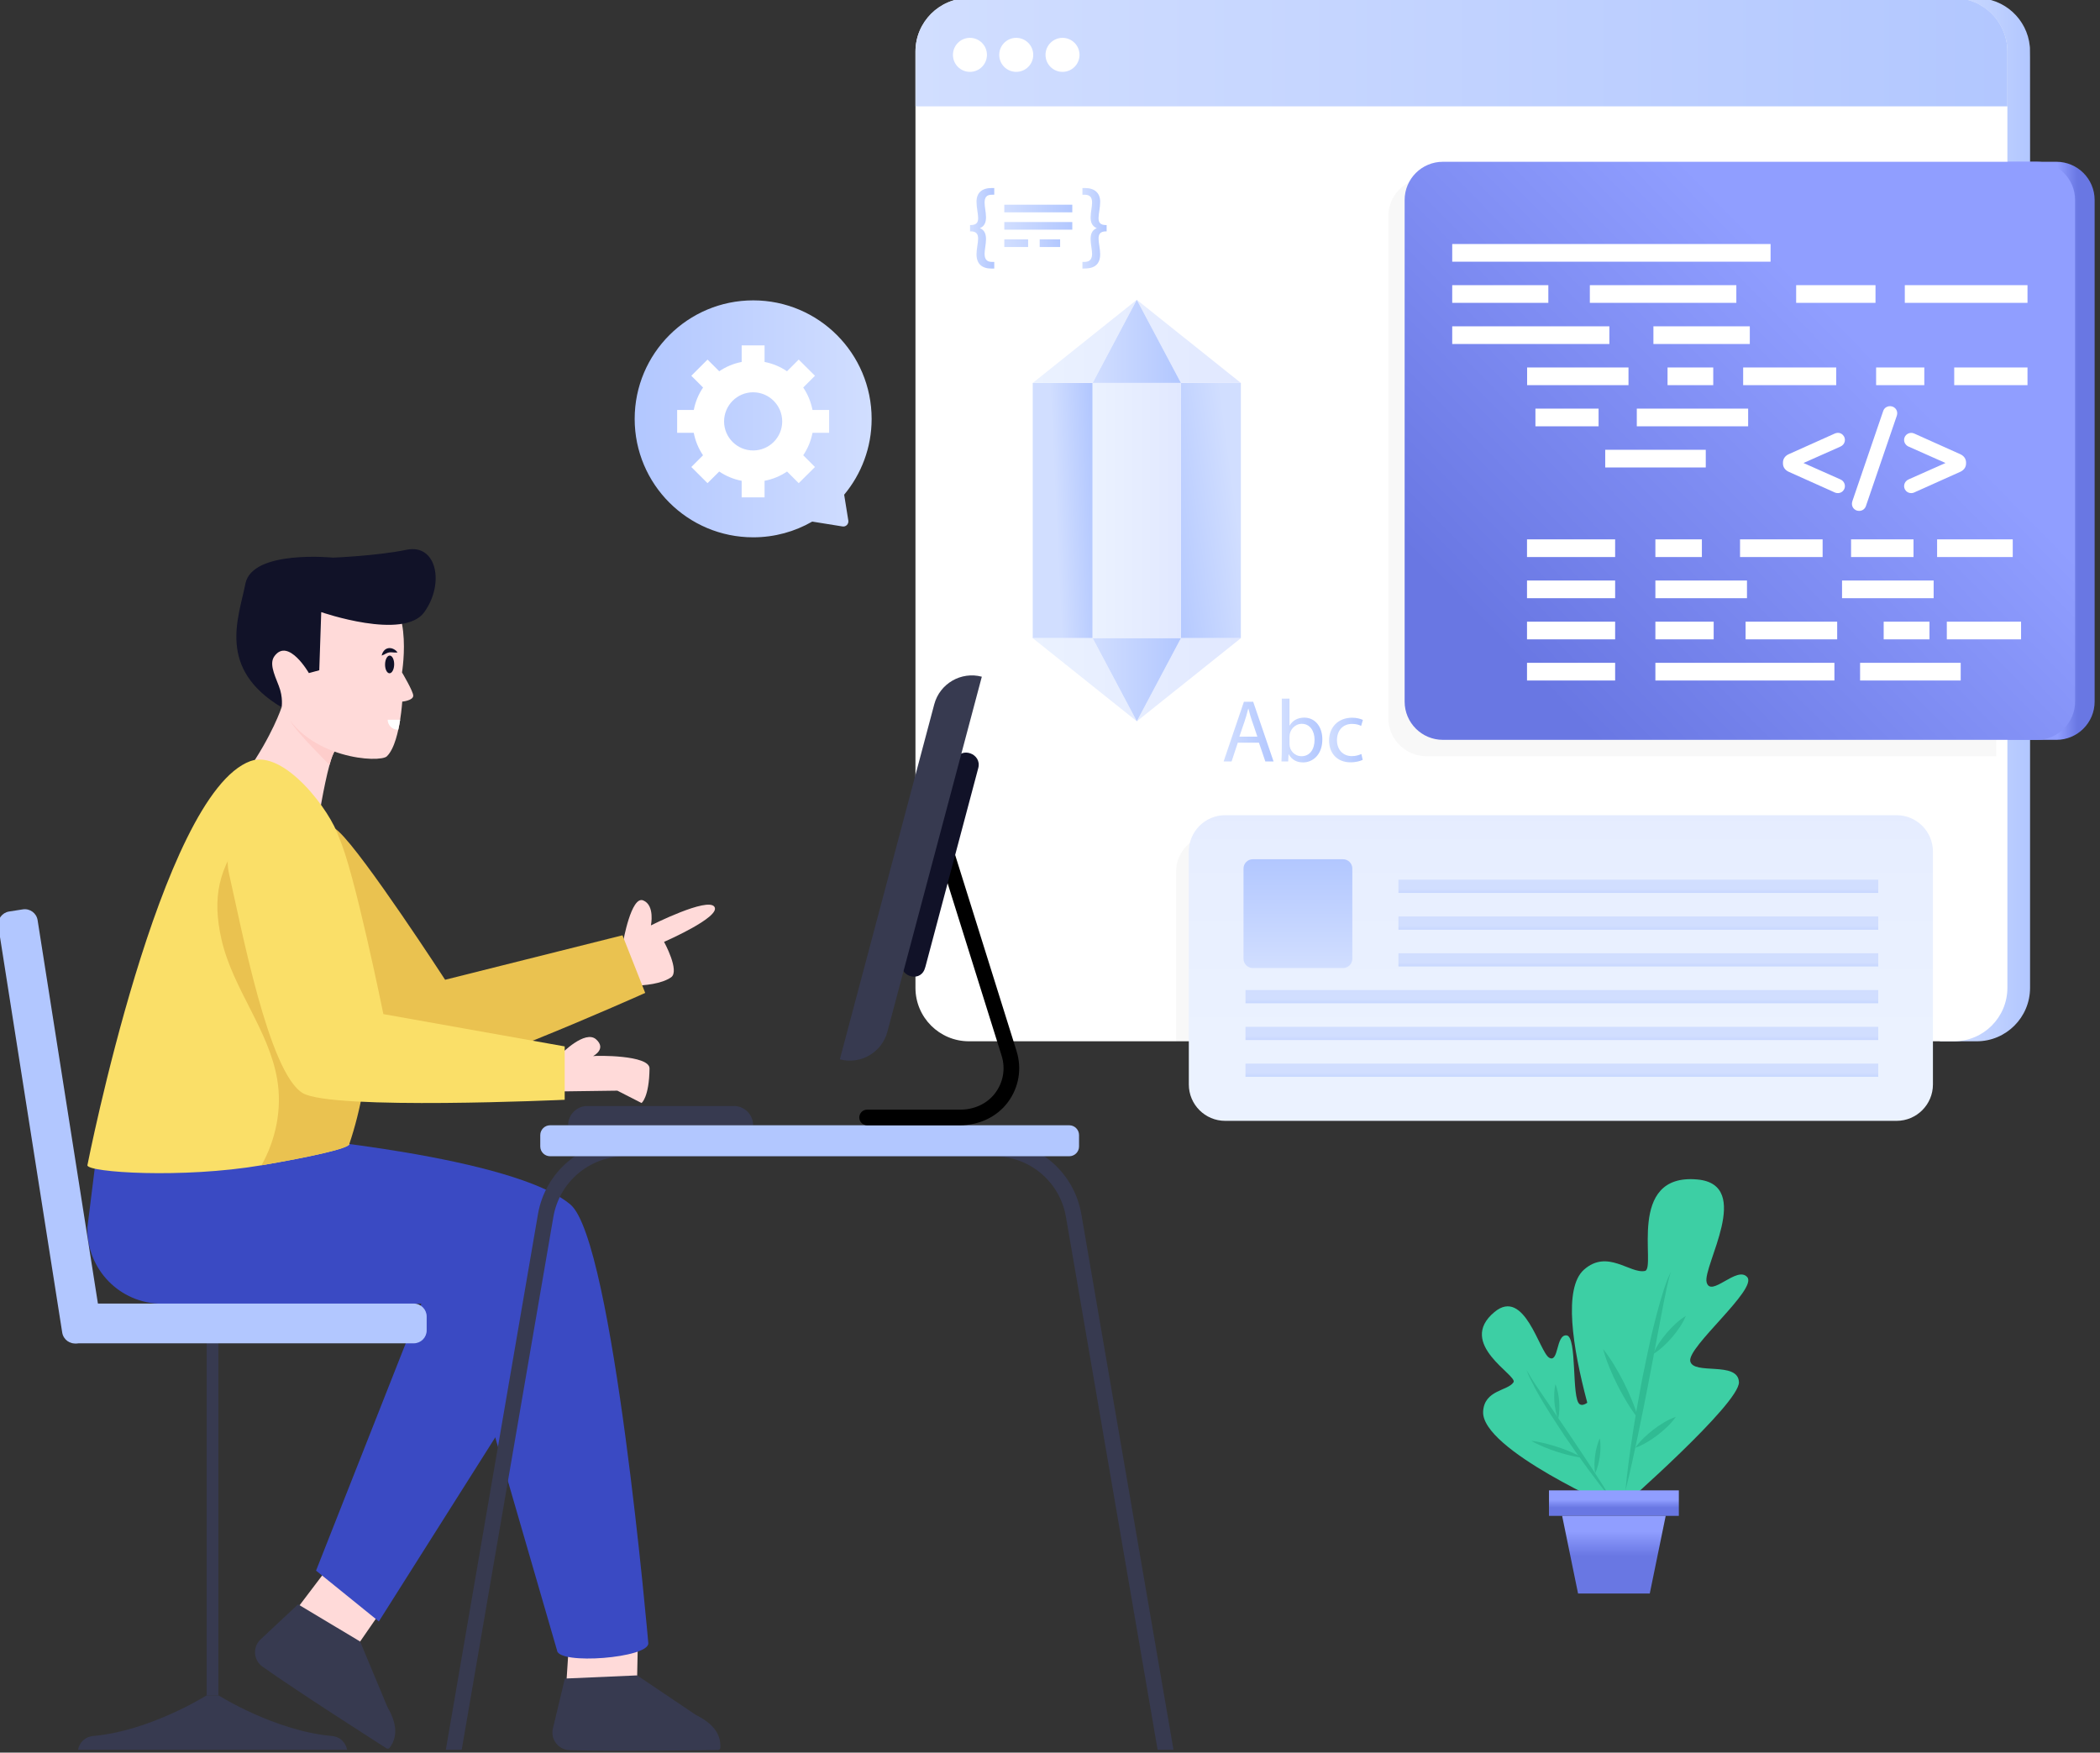 <svg width="520" height="434" viewBox="0 0 520 434" fill="none" xmlns="http://www.w3.org/2000/svg" xmlns:xlink="http://www.w3.org/1999/xlink">
<rect x="0" y="0" width="520" height="434" fill="#333333" stroke="none"/>
<path d="M502.681,244.614C502.681,251.934 496.759,257.856 489.441,257.856L480.358,257.856L480.358,-0.466L489.484,-0.466C496.337,-0.466 501.967,4.752 502.616,11.443C502.74,12.676 502.658,1.669 502.681,244.614Z" fill="url(#pf_0_7_1094)"/>
<path d="M497.065,12.795L497.065,244.616C497.065,251.936 491.145,257.854 483.827,257.854L239.937,257.854C232.617,257.854 226.685,251.936 226.685,244.616L226.685,12.795C226.685,5.474 232.616,-0.456 239.937,-0.456L483.827,-0.456C491.145,-0.456 497.065,5.475 497.065,12.795Z" fill="#FFFFFF"/>
<g opacity="0.03">
<path d="M475.49,215.793L475.49,257.855L291.234,257.855L291.234,215.793C291.234,210.816 295.269,206.781 300.246,206.781L466.479,206.781C471.457,206.781 475.491,210.816 475.491,215.793L475.49,215.793Z" fill="#000000"/>
</g>
<g opacity="0.03">
<path d="M494.306,44.109L494.306,187.262L353.236,187.262C348.005,187.262 343.769,183.014 343.769,177.783L343.769,53.576C343.769,48.345 348.005,44.109 353.236,44.109L494.306,44.109Z" fill="#000000"/>
</g>
<path d="M497.074,12.744L497.074,26.331L226.692,26.331L226.692,12.744C226.692,5.447 232.593,-0.465 239.889,-0.465L483.876,-0.465C491.162,-0.465 497.072,5.447 497.072,12.744L497.074,12.744Z" fill="url(#pf_0_7_1098)"/>
<path d="M244.386,13.584C244.386,15.911 242.501,17.796 240.174,17.796C237.847,17.796 235.967,15.911 235.967,13.584C235.967,11.257 237.852,9.372 240.174,9.372C242.496,9.372 244.386,11.257 244.386,13.584Z" fill="#FFFFFF"/>
<path d="M255.848,13.584C255.848,15.911 253.963,17.796 251.636,17.796C249.308,17.796 247.429,15.911 247.429,13.584C247.429,11.257 249.313,9.372 251.636,9.372C253.958,9.372 255.848,11.257 255.848,13.584Z" fill="#FFFFFF"/>
<path d="M267.31,13.584C267.31,15.911 265.425,17.796 263.098,17.796C260.771,17.796 258.891,15.911 258.891,13.584C258.891,11.257 260.776,9.372 263.098,9.372C265.42,9.372 267.31,11.257 267.31,13.584Z" fill="#FFFFFF"/>
<path d="M281.489,74.237L281.488,74.239L281.492,74.241L281.489,74.237Z" fill="url(#pf_0_7_1104)"/>
<path d="M281.497,178.617L281.498,178.616L281.496,178.612L281.497,178.617Z" fill="url(#pf_0_7_1105)"/>
<path d="M270.558,158.029L270.558,94.825L255.728,94.825L255.734,94.821L255.724,94.821L255.724,158.034L255.734,158.034L255.728,158.029L270.558,158.029Z" fill="url(#pf_0_7_1106)"/>
<path d="M292.424,94.825L292.424,158.029L292.427,158.029L307.259,158.029L307.259,94.825L292.424,94.825Z" fill="url(#pf_0_7_1107)"/>
<path d="M292.424,94.821L307.254,94.821L281.492,74.242L292.422,94.821L292.424,94.821Z" fill="url(#pf_0_7_1108)"/>
<path d="M270.563,94.821L281.488,74.239L281.487,74.237L255.734,94.821L270.558,94.821L270.563,94.821Z" fill="url(#pf_0_7_1109)"/>
<path d="M292.424,158.029L292.424,94.825L270.561,94.825L270.558,94.825L270.558,158.029L270.562,158.029L292.424,158.029Z" fill="url(#pf_0_7_1110)"/>
<path d="M292.422,94.821L281.492,74.242L281.488,74.239L270.563,94.821L292.422,94.821Z" fill="url(#pf_0_7_1111)"/>
<path d="M292.424,158.034L281.498,178.616L281.501,178.617L307.254,158.034L292.424,158.034Z" fill="url(#pf_0_7_1112)"/>
<path d="M270.558,158.034L255.734,158.034L281.496,178.612L270.565,158.034L270.558,158.034Z" fill="url(#pf_0_7_1113)"/>
<path d="M270.565,158.034L281.496,178.612L281.498,178.616L292.424,158.034L270.565,158.034Z" fill="url(#pf_0_7_1114)"/>
<path d="M509.196,40.061L497.23,40.061L497.23,183.208L509.196,183.208C514.427,183.208 518.671,178.965 518.671,173.735L518.671,49.525C518.671,44.294 514.428,40.061 509.196,40.061Z" fill="url(#pf_0_7_1116)"/>
<path d="M513.832,49.525L513.832,173.735C513.832,178.965 509.589,183.208 504.357,183.208L357.289,183.208C352.058,183.208 347.814,178.965 347.814,173.735L347.814,49.525C347.814,44.294 352.057,40.061 357.289,40.061L504.357,40.061C509.588,40.061 513.832,44.294 513.832,49.525Z" fill="url(#pf_0_7_1117)"/>
<rect  x="359.598" y="60.425" width="78.832" height="4.378" fill="#FFFFFF"/>
<rect  x="359.598" y="70.616" width="23.8" height="4.378" fill="#FFFFFF"/>
<rect  x="444.763" y="70.616" width="19.648" height="4.378" fill="#FFFFFF"/>
<rect  x="471.666" y="70.616" width="30.383" height="4.378" fill="#FFFFFF"/>
<rect  x="393.676" y="70.616" width="36.274" height="4.378" fill="#FFFFFF"/>
<rect  x="359.598" y="80.807" width="38.915" height="4.378" fill="#FFFFFF"/>
<rect  x="409.418" y="80.807" width="23.868" height="4.378" fill="#FFFFFF"/>
<rect  x="378.144" y="90.997" width="25.102" height="4.379" fill="#FFFFFF"/>
<rect  x="412.916" y="90.997" width="11.316" height="4.379" fill="#FFFFFF"/>
<rect  x="431.64" y="90.997" width="23.044" height="4.379" fill="#FFFFFF"/>
<rect  x="464.562" y="90.997" width="11.933" height="4.379" fill="#FFFFFF"/>
<rect  x="483.901" y="90.997" width="18.147" height="4.379" fill="#FFFFFF"/>
<rect  x="380.202" y="101.188" width="15.638" height="4.379" fill="#FFFFFF"/>
<rect  x="405.303" y="101.188" width="27.571" height="4.379" fill="#FFFFFF"/>
<rect  x="397.484" y="111.38" width="24.897" height="4.379" fill="#FFFFFF"/>
<rect  x="378.117" y="133.562" width="21.821" height="4.378" fill="#FFFFFF"/>
<rect  x="409.905" y="133.562" width="11.513" height="4.378" fill="#FFFFFF"/>
<rect  x="458.359" y="133.562" width="15.463" height="4.378" fill="#FFFFFF"/>
<rect  x="479.665" y="133.562" width="18.729" height="4.378" fill="#FFFFFF"/>
<rect  x="430.867" y="133.562" width="20.447" height="4.378" fill="#FFFFFF"/>
<rect  x="409.905" y="143.752" width="22.681" height="4.379" fill="#FFFFFF"/>
<rect  x="456.126" y="143.752" width="22.681" height="4.379" fill="#FFFFFF"/>
<rect  x="378.117" y="143.752" width="21.821" height="4.379" fill="#FFFFFF"/>
<rect  x="409.905" y="153.944" width="14.433" height="4.379" fill="#FFFFFF"/>
<rect  x="482.07" y="153.944" width="18.385" height="4.379" fill="#FFFFFF"/>
<rect  x="466.435" y="153.944" width="11.34" height="4.379" fill="#FFFFFF"/>
<rect  x="432.241" y="153.944" width="22.681" height="4.379" fill="#FFFFFF"/>
<rect  x="378.117" y="153.944" width="21.821" height="4.379" fill="#FFFFFF"/>
<rect  x="378.117" y="164.134" width="21.821" height="4.379" fill="#FFFFFF"/>
<rect  x="409.905" y="164.134" width="44.331" height="4.379" fill="#FFFFFF"/>
<rect  x="460.593" y="164.134" width="24.915" height="4.379" fill="#FFFFFF"/>
<path d="M241.801,49.944C241.801,52.909 243.359,55.732 240.35,55.732L240.199,55.732L240.199,57.29L240.35,57.29C243.339,57.29 241.801,60.3 241.801,62.98C241.801,65.287 243.089,66.508 245.525,66.508L246.193,66.508L246.193,64.85L245.599,64.85C244.373,64.85 243.803,64.216 243.803,62.857C243.803,60.917 245.112,57.48 242.634,56.496C245.113,55.49 243.803,52.171 243.803,50.19C243.803,48.81 244.34,48.221 245.599,48.221L246.193,48.221L246.193,46.563L245.525,46.563C243.124,46.563 241.801,47.763 241.801,49.943L241.801,49.944Z" fill="url(#pf_0_7_1152)"/>
<path d="M273.873,55.732C270.863,55.732 272.421,52.908 272.421,49.944C272.421,47.795 271.054,46.565 268.672,46.565L268.028,46.565L268.028,48.222L268.62,48.222C269.88,48.244 270.418,48.833 270.418,50.191C270.418,52.178 269.077,55.467 271.57,56.497C269.064,57.51 270.418,60.931 270.418,62.858C270.418,65.309 268.331,64.771 268.028,64.851L268.028,66.509C268.741,66.409 272.421,66.947 272.421,62.982C272.421,60.31 270.882,57.292 273.873,57.292L274.023,57.292L274.023,55.733L273.873,55.733L273.873,55.732Z" fill="url(#pf_0_7_1153)"/>
<rect  x="248.681" y="50.689" width="16.839" height="1.892" fill="url(#pf_0_7_1154)"/>
<rect  x="248.681" y="54.982" width="16.839" height="1.892" fill="url(#pf_0_7_1155)"/>
<rect  x="248.681" y="59.277" width="5.898" height="1.892" fill="url(#pf_0_7_1156)"/>
<rect  x="257.448" y="59.277" width="5.059" height="1.892" fill="url(#pf_0_7_1157)"/>
<path d="M306.5,183.908L304.966,188.554L302.993,188.554L308.012,173.782L310.313,173.782L315.354,188.554L313.316,188.554L311.737,183.908L306.5,183.908ZM311.343,182.417C309.895,177.992 309.932,178.602 309.131,175.47L309.086,175.47C308.315,178.559 307.963,179.13 306.895,182.417L311.343,182.417Z" fill="url(#pf_0_7_1159)"/>
<path d="M317.31,188.554C317.47,185.887 317.363,184.505 317.397,172.994L319.303,172.994L319.303,179.657L319.346,179.657C320.026,178.473 321.253,177.706 322.963,177.706C325.592,177.706 327.455,179.898 327.434,183.119C327.434,186.91 325.045,188.795 322.678,188.795C321.144,188.795 319.916,188.203 319.128,186.8L319.062,186.8L318.975,188.554L317.31,188.554ZM319.304,184.302C319.304,185.79 320.52,187.261 322.284,187.261C324.3,187.261 325.506,185.617 325.506,183.184C325.506,181.058 324.41,179.24 322.349,179.24C320.637,179.24 319.303,180.743 319.303,182.396L319.303,184.302L319.304,184.302Z" fill="url(#pf_0_7_1160)"/>
<path d="M337.433,188.16C336.929,188.422 335.811,188.773 334.386,188.773C331.187,188.773 329.104,186.604 329.104,183.36C329.104,180.116 331.34,177.727 334.803,177.727C335.943,177.727 336.951,178.012 337.477,178.274L337.039,179.765C336.578,179.502 335.855,179.261 334.803,179.261C332.37,179.261 331.055,181.058 331.055,183.272C331.055,185.727 332.633,187.239 334.737,187.239C335.832,187.239 336.555,186.955 337.104,186.714L337.433,188.16Z" fill="url(#pf_0_7_1161)"/>
<path d="M469.619,201.866L303.387,201.866C298.41,201.866 294.375,205.9 294.375,210.878L294.375,268.545C294.375,273.522 298.41,277.557 303.387,277.557L469.619,277.557C474.596,277.557 478.631,273.522 478.631,268.545L478.631,210.878C478.631,205.9 474.596,201.866 469.619,201.866Z" fill="url(#pf_0_7_1163)"/>
<path d="M332.558,212.774L310.22,212.774C308.949,212.774 307.918,213.804 307.918,215.076L307.918,237.414C307.918,238.685 308.949,239.715 310.22,239.715L332.558,239.715C333.829,239.715 334.859,238.685 334.859,237.414L334.859,215.076C334.859,213.804 333.829,212.774 332.558,212.774Z" fill="url(#pf_0_7_1165)"/>
<rect  x="346.281" y="217.842" width="118.808" height="3.272" fill="url(#pf_0_7_1166)"/>
<rect  x="346.281" y="226.948" width="118.808" height="3.272" fill="url(#pf_0_7_1167)"/>
<rect  x="346.281" y="236.055" width="118.808" height="3.272" fill="url(#pf_0_7_1168)"/>
<rect  x="308.409" y="245.163" width="156.681" height="3.272" fill="url(#pf_0_7_1169)"/>
<rect  x="308.409" y="254.27" width="156.681" height="3.272" fill="url(#pf_0_7_1170)"/>
<rect  x="308.409" y="263.377" width="156.681" height="3.272" fill="url(#pf_0_7_1171)"/>
<path d="M456.329,107.705C455.842,107.218 455.179,107.031 454.374,107.336L442.877,112.494C442.053,112.883 441.494,113.608 441.494,114.537L441.494,114.768C441.494,115.703 442.055,116.425 442.888,116.816L454.375,121.969L454.41,121.983C455.061,122.229 455.81,122.121 456.331,121.599C457.239,120.69 456.871,119.194 455.703,118.707L446.58,114.653L455.689,110.605C456.923,110.092 457.206,108.586 456.33,107.705L456.329,107.705Z" fill="#FFFFFF"/>
<path d="M466.312,101.79L458.682,124.106C458.245,125.426 459.169,126.513 460.35,126.513C461.199,126.513 461.813,125.986 462.043,125.299L469.674,102.983C469.919,102.24 469.748,101.585 469.291,101.107C468.442,100.223 466.76,100.442 466.311,101.791L466.312,101.79Z" fill="#FFFFFF"/>
<path d="M485.44,112.489L473.944,107.332C472.848,106.863 471.491,107.617 471.491,108.953C471.491,109.691 471.99,110.334 472.626,110.598L481.749,114.652L472.639,118.701C471.406,119.219 471.125,120.727 472,121.599C472.549,122.15 473.367,122.22 473.955,121.968L485.451,116.811C486.274,116.425 486.834,115.696 486.834,114.768L486.834,114.537C486.834,113.606 486.28,112.886 485.44,112.489Z" fill="#FFFFFF"/>
<path d="M157.589,416.356L140.28,416.173L141.355,399.7L158.079,400.217L157.747,416.219C157.737,416.298 157.67,416.358 157.589,416.356Z" fill="#FFDAD9"/>
<path d="M139.87,415.663L136.872,428.185C136.357,430.827 138.323,433.304 141.014,433.393C152.062,433.763 173.779,433.397 177.79,433.361C178.11,433.359 178.363,433.106 178.379,432.786C178.557,428.956 176.013,426.52 172.264,424.636L157.811,414.903C157.784,414.886 157.754,414.878 157.722,414.88L139.869,415.661L139.87,415.663Z" fill="#373A50"/>
<path d="M88.209,407.621L73.864,397.931L83.836,384.776L97.508,394.422L88.417,407.593C88.365,407.655 88.275,407.666 88.209,407.621Z" fill="#FFDAD9"/>
<path d="M73.803,397.281L64.402,406.08C62.517,408.001 62.794,411.151 64.99,412.708C74.007,419.103 92.333,430.763 95.698,432.942C95.967,433.115 96.318,433.045 96.507,432.786C98.766,429.688 97.985,426.253 95.895,422.617L89.195,406.531C89.181,406.503 89.16,406.479 89.132,406.464L73.803,397.281Z" fill="#373A50"/>
<rect  x="51.175" y="329.71" width="2.905" height="90.102" fill="#373A50"/>
<path d="M106.485,317.395L78.26,388.933L93.808,401.519L130.286,343.838C123.996,328.36 117.286,314.584 106.486,317.394L106.485,317.395Z" fill="#3A4AC3"/>
<path d="M24.483,281.073L21.651,303.867C21.342,314.251 29.676,322.837 40.065,322.837L113.028,322.837L137.929,408.672C138.221,412.364 160.823,410.576 160.531,406.884C160.531,406.884 151.918,307.347 141.273,298.302C127.211,286.356 70.688,281.513 70.688,281.513L24.483,281.071L24.483,281.073Z" fill="#3A4AC3"/>
<path d="M82.953,185.94C82.515,186.433 82.056,187.732 81.596,189.4C80.147,194.644 78.744,203.648 78.744,203.648L60.978,191.39C67.498,182.053 69.729,175.153 69.729,175.153C69.729,175.153 71.074,175.497 72.926,176.106C77.951,177.797 86.759,181.499 82.953,185.938L82.953,185.94Z" fill="#FFDAD9"/>
<path d="M82.953,185.94C82.515,186.433 82.056,187.732 81.596,189.4C81.596,189.4 73.327,181.271 71.959,178.625C71.556,177.855 72.039,176.981 72.924,176.106C77.95,177.797 86.758,181.499 82.951,185.938L82.953,185.94Z" fill="#FECDCB"/>
<path d="M102.329,172.267C102.329,173.486 99.604,173.739 99.604,173.739C99.604,173.739 99.478,175.728 99.087,178.223C98.659,180.903 97.731,185.433 95.786,187.296C94.084,188.929 76.249,188.078 69.729,175.154L63.564,166.805L68.049,149.901C68.049,149.901 80.273,145.831 91.588,146.037C102.926,146.232 99.546,166.517 99.546,166.517C99.546,166.517 102.328,171.186 102.328,172.267L102.329,172.267Z" fill="#FFDAD9"/>
<path d="M69.734,175.153C69.734,175.153 70.172,172.708 69.031,169.831C67.755,166.615 66.687,164.172 67.997,162.43C71.426,157.87 76.483,166.673 76.483,166.673L79.057,165.978L79.544,151.579C79.544,151.579 99.993,158.674 105.071,151.579C110.149,144.484 108.131,134.608 100.689,136.138C93.247,137.668 82.465,138.085 82.465,138.085C82.465,138.085 62.433,136.068 60.764,144.554C59.095,153.041 53.666,165.549 69.735,175.154L69.734,175.153Z" fill="#111228"/>
<path d="M164.436,233.232C164.436,233.232 168.407,240.479 166.165,242.017C161.5,245.219 149.942,243.81 149.942,243.81L154.296,233.233C154.296,233.233 156.304,221.77 159.26,222.966C162.215,224.151 161.181,229.156 161.181,229.156C161.181,229.156 175.28,222.037 176.913,224.567C178.557,227.096 164.437,233.233 164.437,233.233L164.436,233.232Z" fill="#FFDAD9"/>
<path d="M61.963,224.378C69.538,235.402 89.122,266.572 98.834,268.144C107.113,269.483 159.768,245.879 159.768,245.879L154.138,231.607L110.218,242.619C110.218,242.619 90.1,211.65 83.901,205.95C72.889,195.823 53.172,211.585 61.963,224.379L61.963,224.378Z" fill="#EAC250"/>
<path d="M84.337,255.072L86.495,283.293C86.495,284.386 76.778,286.501 64.75,288.559C45.224,291.883 21.642,290.331 21.642,288.559C21.642,288.559 39.713,196.635 61.993,188.479C70.359,185.416 81.989,200.986 83.901,207.358C88.75,223.502 84.337,255.074 84.337,255.074L84.337,255.072Z" fill="#FADF68"/>
<path d="M91.67,255.292C91.015,265.136 89.381,274.806 86.495,283.293C86.495,284.385 76.778,286.501 64.75,288.559C68.337,282.154 69.868,274.588 68.649,267.331C66.579,255.026 57.621,244.837 54.85,232.661C52.492,222.254 54.091,214.882 60.714,206.511C66.487,208.443 69.925,214.423 71.685,220.253C73.433,226.095 74.089,232.328 76.871,237.755C78.723,241.366 81.436,244.449 84.185,247.438C86.634,250.094 89.13,252.716 91.67,255.292Z" fill="#EAC250"/>
<path d="M158.86,273.14L152.87,270.08L138.346,270.275L138.99,260.95C138.99,260.95 144.889,254.947 147.603,257.374C150.19,259.685 147.131,261.376 146.856,261.525C147.557,261.374 160.879,261.201 160.836,264.594C160.744,271.769 158.86,273.14 158.86,273.14Z" fill="#FFDAD9"/>
<path d="M56.732,216.451C59.734,229.485 66.515,265.668 74.974,270.694C82.184,274.977 139.828,272.339 139.828,272.339L139.828,259.121L94.931,251.124C94.931,251.124 87.578,214.935 83.904,207.358C77.375,193.896 53.249,201.325 56.733,216.453L56.732,216.451Z" fill="#FADF68"/>
<path d="M102.444,322.8L19.07,322.8C17.298,322.8 15.862,324.236 15.862,326.008L15.862,329.441C15.862,331.213 17.298,332.649 19.07,332.649L102.444,332.649C104.216,332.649 105.653,331.213 105.653,329.441L105.653,326.008C105.653,324.236 104.216,322.8 102.444,322.8Z" fill="#B2C7FF"/>
<path d="M22.461,332.117L19.07,332.649C17.319,332.923 15.678,331.727 15.404,329.976L-0.416,229.386C-0.691,227.635 0.506,225.994 2.256,225.72L5.647,225.188C7.398,224.914 9.039,226.11 9.313,227.861L25.134,328.45C25.408,330.201 24.212,331.842 22.461,332.116L22.461,332.117Z" fill="#B2C7FF"/>
<path d="M85.934,433.291C85.622,431.487 84.135,430.051 82.25,429.888C68.113,428.67 54.088,419.811 54.088,419.811L51.173,419.811C51.173,419.811 37.15,428.67 23.012,429.888C21.128,430.051 19.64,431.487 19.329,433.291L85.934,433.291Z" fill="#373A50"/>
<path d="M186.493,278.653L140.674,278.653C140.674,277.336 141.203,276.136 142.067,275.283C142.932,274.406 144.12,273.875 145.438,273.875L181.729,273.875C184.362,273.875 186.493,276.019 186.493,278.652L186.493,278.653Z" fill="#373A50"/>
<path d="M114.329,433.291L137.026,301.341C138.523,292.639 146.018,286.323 154.847,286.323L246.128,286.323C254.957,286.323 262.453,292.639 263.949,301.341L286.646,433.291L290.576,433.291L267.765,300.684C265.948,290.118 256.847,282.448 246.127,282.448L154.846,282.448C144.125,282.448 135.024,290.118 133.207,300.683L110.396,433.29L114.326,433.29L114.329,433.291Z" fill="#373A50"/>
<path d="M267.193,281.09L267.193,283.892C267.193,285.235 266.109,286.32 264.754,286.32L136.218,286.32C134.875,286.32 133.779,285.235 133.779,283.892L133.779,281.09C133.779,279.748 134.877,278.65 136.218,278.65L264.754,278.65C266.109,278.65 267.193,279.748 267.193,281.09Z" fill="#B2C7FF"/>
<path d="M237.717,278.653L214.713,278.653C213.643,278.653 212.776,277.786 212.776,276.716C212.776,275.647 213.643,274.779 214.713,274.779L237.833,274.779C241.113,274.779 244.318,273.4 246.328,270.806C248.421,268.105 249.038,264.668 248.02,261.424L229.84,203.36L233.537,202.202L251.717,260.266C253.088,264.645 252.3,269.278 249.554,272.962C246.801,276.654 242.321,278.653 237.717,278.653Z" fill="#000000"/>
<path d="M236.62,188.153C237.983,184.751 243.182,186.642 242.24,190.183L229.158,239.372C229.094,239.61 229.017,239.841 228.928,240.066C227.567,243.47 222.365,241.582 223.307,238.038L236.391,188.847C236.454,188.609 236.531,188.378 236.62,188.155L236.62,188.153Z" fill="#111228"/>
<path d="M243.118,167.573L219.738,255.484C218.369,260.627 213.101,263.694 207.958,262.326L231.343,174.4C232.708,169.273 237.989,166.21 243.118,167.573Z" fill="#373A50"/>
<path d="M97.605,164.548C97.586,165.76 97.063,166.733 96.442,166.722C95.82,166.712 95.329,165.724 95.348,164.512C95.367,163.301 95.89,162.328 96.511,162.338C97.133,162.348 97.624,163.337 97.605,164.548Z" fill="#111228"/>
<path d="M98.439,161.573C97.017,161.684 96.731,161.256 95.567,161.843C95.265,162 94.931,162.209 94.512,162.338C94.6,161.914 94.755,161.549 95.02,161.212C95.591,160.457 96.578,160.258 97.514,160.758C97.883,160.952 98.194,161.215 98.44,161.573L98.439,161.573Z" fill="#111228"/>
<path d="M99.087,178.223C98.96,179.017 98.811,179.856 98.615,180.696L98.5,180.696C97.12,180.696 96.016,179.592 95.993,178.223L99.087,178.223Z" fill="#FFFFFF"/>
<path d="M209.03,122.503L210.064,128.921C210.184,129.762 209.463,130.508 208.622,130.364L201.122,129.161C196.82,131.638 191.819,133.056 186.507,133.056C170.305,133.056 157.157,119.931 157.157,103.73C157.157,87.528 170.305,74.38 186.507,74.38C202.708,74.38 215.833,87.528 215.833,103.73C215.833,110.868 213.261,117.432 209.03,122.503Z" fill="url(#pf_0_7_1212)"/>
<path d="M205.312,107.179L205.312,101.521L201.19,101.521C200.797,99.496 200.011,97.606 198.894,95.962L201.803,93.054L197.777,89.041L194.881,91.937C193.238,90.82 191.359,90.023 189.323,89.629L189.323,85.53L183.653,85.53L183.653,89.629C181.628,90.021 179.738,90.82 178.095,91.937L175.199,89.041L171.185,93.054L174.094,95.962C172.977,97.606 172.18,99.496 171.799,101.521L167.675,101.521L167.675,107.179L171.786,107.179C172.179,109.204 172.964,111.081 174.08,112.738L171.184,115.647L175.197,119.647L178.093,116.762C179.738,117.879 181.628,118.678 183.652,119.058L183.652,123.157L189.321,123.157L189.321,119.058C191.359,118.678 193.236,117.879 194.893,116.762L197.777,119.647L201.803,115.647L198.894,112.738C200.011,111.081 200.808,109.204 201.19,107.179L205.312,107.179ZM186.488,111.547C182.514,111.547 179.297,108.318 179.297,104.357C179.297,100.396 182.514,97.142 186.488,97.142C190.461,97.142 193.69,100.384 193.69,104.357C193.69,108.331 190.473,111.547 186.488,111.547Z" fill="#FFFFFF"/>
<path d="M401.502,373.218C401.502,373.218 430.801,347.555 430.593,342.257C430.385,336.958 419.268,340.594 418.541,337.062C417.814,333.529 435.164,319.295 432.67,316.282C430.176,313.269 423.631,321.477 422.592,317.529C421.553,313.581 434.245,293.359 420.307,292.075C402.513,290.435 410.219,314.127 407.32,314.724C403.62,315.485 398.024,309.238 392.21,314.422C381.956,323.565 401.502,373.216 401.502,373.216L401.502,373.218Z" fill="#3DCFA4"/>
<path d="M402.482,369.183C402.912,364.571 403.533,359.986 404.232,355.417C404.922,350.846 405.724,346.293 406.587,341.749C406.851,340.487 408.411,332.553 409.533,328.189C410.283,325.066 411.786,319.498 413.005,316.531L413.735,314.95L413.25,316.614C412.619,318.972 411.358,325.747 410.836,328.473L408.264,342.073C407.37,346.602 406.497,351.135 405.539,355.653C404.593,360.174 403.608,364.689 402.482,369.183Z" fill="#30BB93"/>
<path d="M409.345,335.316C410.067,333.499 411.476,331.52 412.748,330.034C414.022,328.543 415.769,326.847 417.447,325.864C416.729,327.68 415.312,329.671 414.045,331.146C412.778,332.622 411.034,334.324 409.345,335.316Z" fill="#30BB93"/>
<path d="M404.957,358.494C406.062,356.849 407.879,355.189 409.446,353.99C411.02,352.785 413.107,351.469 414.971,350.843C413.876,352.48 412.058,354.147 410.483,355.347C408.918,356.54 406.838,357.859 404.957,358.494Z" fill="#30BB93"/>
<path d="M405.656,351.298C403.788,349.005 401.822,345.601 400.549,343.073C399.281,340.58 397.698,336.946 396.968,334.079C398.808,336.33 400.788,339.735 402.075,342.304C403.361,344.846 404.923,348.434 405.656,351.299L405.656,351.298Z" fill="#30BB93"/>
<path d="M400.49,373.687C400.49,373.687 402.265,346.857 399.577,344.371C396.889,341.886 393.237,349.088 391.158,347.719C389.079,346.349 390.6,330.931 387.913,330.677C385.225,330.423 386.036,337.625 383.601,336.205C381.167,334.784 377.491,318.717 370.059,324.895C360.571,332.781 375.899,340.585 374.776,342.291C373.341,344.469 367.559,344.152 367.252,349.521C366.71,358.989 400.49,373.687 400.49,373.687Z" fill="#3DCFA4"/>
<path d="M399.001,371.239C396.959,368.778 395.025,366.236 393.135,363.664C391.24,361.094 389.409,358.481 387.613,355.842C385.254,352.234 382.773,348.643 380.033,343.629C377.817,339.365 378.489,340.311 378.019,339.271C379.521,341.868 379.341,341.54 380.529,343.331C380.909,343.922 380.522,343.345 388.589,355.181C390.363,357.829 392.149,360.467 393.888,363.141C395.634,365.81 397.357,368.494 399.001,371.239Z" fill="#30BB93"/>
<path d="M385.818,351.354C385.283,350.115 385.005,348.461 384.901,347.115C384.795,345.766 384.819,344.084 385.16,342.786C385.695,344.023 385.976,345.686 386.078,347.025C386.18,348.363 386.159,350.046 385.819,351.354L385.818,351.354Z" fill="#30BB93"/>
<path d="M394.99,364.813C394.726,363.471 394.803,361.773 394.983,360.422C395.162,359.065 395.54,357.404 396.144,356.188C396.408,357.522 396.336,359.223 396.152,360.579C395.971,361.926 395.599,363.585 394.99,364.813Z" fill="#30BB93"/>
<path d="M391.819,360.958C389.787,360.75 387.166,360.049 385.31,359.435C383.474,358.837 380.927,357.836 379.171,356.793C381.168,356.994 383.797,357.689 385.68,358.316C387.548,358.929 390.063,359.919 391.819,360.958Z" fill="#30BB93"/>
<rect  x="383.559" y="369.061" width="32.154" height="6.312" fill="url(#pf_0_7_1227)"/>
<path d="M408.514,394.607L390.759,394.607L386.815,375.373L412.458,375.373L408.514,394.607Z" fill="url(#pf_0_7_1228)"/>
<defs>
<linearGradient id="pf_0_7_1094" x1="480.356" y1="128.694" x2="502.687" y2="128.694" gradientUnits="userSpaceOnUse">
<stop stop-color="#D1DEFF"/>
<stop offset="1" stop-color="#B2C7FF"/>
</linearGradient>
<linearGradient id="pf_0_7_1098" x1="226.692" y1="12.934" x2="497.074" y2="12.934" gradientUnits="userSpaceOnUse">
<stop stop-color="#D1DEFF"/>
<stop offset="1" stop-color="#B2C7FF"/>
</linearGradient>
<linearGradient id="pf_0_7_1104" x1="271.483" y1="74.239" x2="291.502" y2="74.239" gradientUnits="userSpaceOnUse">
<stop stop-color="#EBF2FF"/>
<stop offset="1" stop-color="#E1E8FF"/>
</linearGradient>
<linearGradient id="pf_0_7_1105" x1="271.479" y1="178.615" x2="291.51" y2="178.615" gradientUnits="userSpaceOnUse">
<stop stop-color="#EBF2FF"/>
<stop offset="1" stop-color="#E1E8FF"/>
</linearGradient>
<linearGradient id="pf_0_7_1106" x1="261.413" y1="126.506" x2="271.628" y2="126.027" gradientUnits="userSpaceOnUse">
<stop stop-color="#D1DEFF"/>
<stop offset="1" stop-color="#B2C7FF"/>
</linearGradient>
<linearGradient id="pf_0_7_1107" x1="306.119" y1="125.587" x2="286.548" y2="128.207" gradientUnits="userSpaceOnUse">
<stop stop-color="#D1DEFF"/>
<stop offset="1" stop-color="#B2C7FF"/>
</linearGradient>
<linearGradient id="pf_0_7_1108" x1="255.73" y1="84.532" x2="307.254" y2="84.532" gradientUnits="userSpaceOnUse">
<stop stop-color="#EBF2FF"/>
<stop offset="1" stop-color="#E1E8FF"/>
</linearGradient>
<linearGradient id="pf_0_7_1109" x1="255.734" y1="84.529" x2="307.243" y2="84.529" gradientUnits="userSpaceOnUse">
<stop stop-color="#EBF2FF"/>
<stop offset="1" stop-color="#E1E8FF"/>
</linearGradient>
<linearGradient id="pf_0_7_1110" x1="270.558" y1="126.427" x2="292.424" y2="126.427" gradientUnits="userSpaceOnUse">
<stop stop-color="#EBF2FF"/>
<stop offset="1" stop-color="#E1E8FF"/>
</linearGradient>
<linearGradient id="pf_0_7_1111" x1="270.563" y1="84.53" x2="292.422" y2="84.53" gradientUnits="userSpaceOnUse">
<stop stop-color="#D1DEFF"/>
<stop offset="1" stop-color="#B2C7FF"/>
</linearGradient>
<linearGradient id="pf_0_7_1112" x1="255.743" y1="168.325" x2="307.254" y2="168.325" gradientUnits="userSpaceOnUse">
<stop stop-color="#EBF2FF"/>
<stop offset="1" stop-color="#E1E8FF"/>
</linearGradient>
<linearGradient id="pf_0_7_1113" x1="255.734" y1="168.323" x2="307.258" y2="168.323" gradientUnits="userSpaceOnUse">
<stop stop-color="#EBF2FF"/>
<stop offset="1" stop-color="#E1E8FF"/>
</linearGradient>
<linearGradient id="pf_0_7_1114" x1="270.565" y1="168.325" x2="292.424" y2="168.325" gradientUnits="userSpaceOnUse">
<stop stop-color="#D1DEFF"/>
<stop offset="1" stop-color="#B2C7FF"/>
</linearGradient>
<linearGradient id="pf_0_7_1116" x1="509.472" y1="111.635" x2="514.49" y2="111.635" gradientUnits="userSpaceOnUse">
<stop stop-color="#909EFF"/>
<stop offset="1" stop-color="#6977E3"/>
</linearGradient>
<linearGradient id="pf_0_7_1117" x1="459.746" y1="83.196" x2="376.694" y2="164.848" gradientUnits="userSpaceOnUse">
<stop stop-color="#909EFF"/>
<stop offset="1" stop-color="#6977E3"/>
</linearGradient>
<linearGradient id="pf_0_7_1152" x1="240.199" y1="56.537" x2="246.194" y2="56.537" gradientUnits="userSpaceOnUse">
<stop stop-color="#D1DEFF"/>
<stop offset="1" stop-color="#B2C7FF"/>
</linearGradient>
<linearGradient id="pf_0_7_1153" x1="268.03" y1="56.537" x2="274.024" y2="56.537" gradientUnits="userSpaceOnUse">
<stop stop-color="#D1DEFF"/>
<stop offset="1" stop-color="#B2C7FF"/>
</linearGradient>
<linearGradient id="pf_0_7_1154" x1="248.681" y1="51.635" x2="265.52" y2="51.635" gradientUnits="userSpaceOnUse">
<stop stop-color="#D1DEFF"/>
<stop offset="1" stop-color="#B2C7FF"/>
</linearGradient>
<linearGradient id="pf_0_7_1155" x1="248.681" y1="55.929" x2="265.52" y2="55.929" gradientUnits="userSpaceOnUse">
<stop stop-color="#D1DEFF"/>
<stop offset="1" stop-color="#B2C7FF"/>
</linearGradient>
<linearGradient id="pf_0_7_1156" x1="248.681" y1="60.224" x2="265.52" y2="60.224" gradientUnits="userSpaceOnUse">
<stop stop-color="#D1DEFF"/>
<stop offset="1" stop-color="#B2C7FF"/>
</linearGradient>
<linearGradient id="pf_0_7_1157" x1="251.954" y1="60.224" x2="262.505" y2="60.224" gradientUnits="userSpaceOnUse">
<stop stop-color="#D1DEFF"/>
<stop offset="1" stop-color="#B2C7FF"/>
</linearGradient>
<linearGradient id="pf_0_7_1159" x1="302.993" y1="181.169" x2="315.354" y2="181.169" gradientUnits="userSpaceOnUse">
<stop stop-color="#D1DEFF"/>
<stop offset="1" stop-color="#B2C7FF"/>
</linearGradient>
<linearGradient id="pf_0_7_1160" x1="317.31" y1="180.895" x2="327.435" y2="180.895" gradientUnits="userSpaceOnUse">
<stop stop-color="#D1DEFF"/>
<stop offset="1" stop-color="#B2C7FF"/>
</linearGradient>
<linearGradient id="pf_0_7_1161" x1="329.106" y1="183.25" x2="337.477" y2="183.25" gradientUnits="userSpaceOnUse">
<stop stop-color="#D1DEFF"/>
<stop offset="1" stop-color="#B2C7FF"/>
</linearGradient>
<linearGradient id="pf_0_7_1163" x1="386.504" y1="257.845" x2="386.504" y2="182.152" gradientUnits="userSpaceOnUse">
<stop stop-color="#EBF2FF"/>
<stop offset="0.63" stop-color="#E7EEFF"/>
<stop offset="1" stop-color="#E1E8FF"/>
</linearGradient>
<linearGradient id="pf_0_7_1165" x1="321.389" y1="239.715" x2="321.389" y2="212.774" gradientUnits="userSpaceOnUse">
<stop stop-color="#D1DEFF"/>
<stop offset="1" stop-color="#B2C7FF"/>
</linearGradient>
<linearGradient id="pf_0_7_1166" x1="405.685" y1="220.125" x2="405.685" y2="223.334" gradientUnits="userSpaceOnUse">
<stop stop-color="#D1DEFF"/>
<stop offset="1" stop-color="#B2C7FF"/>
</linearGradient>
<linearGradient id="pf_0_7_1167" x1="405.685" y1="229.233" x2="405.685" y2="232.441" gradientUnits="userSpaceOnUse">
<stop stop-color="#D1DEFF"/>
<stop offset="1" stop-color="#B2C7FF"/>
</linearGradient>
<linearGradient id="pf_0_7_1168" x1="405.685" y1="238.341" x2="405.685" y2="241.549" gradientUnits="userSpaceOnUse">
<stop stop-color="#D1DEFF"/>
<stop offset="1" stop-color="#B2C7FF"/>
</linearGradient>
<linearGradient id="pf_0_7_1169" x1="386.749" y1="247.448" x2="386.749" y2="250.655" gradientUnits="userSpaceOnUse">
<stop stop-color="#D1DEFF"/>
<stop offset="1" stop-color="#B2C7FF"/>
</linearGradient>
<linearGradient id="pf_0_7_1170" x1="386.749" y1="256.554" x2="386.749" y2="259.763" gradientUnits="userSpaceOnUse">
<stop stop-color="#D1DEFF"/>
<stop offset="1" stop-color="#B2C7FF"/>
</linearGradient>
<linearGradient id="pf_0_7_1171" x1="386.749" y1="265.662" x2="386.749" y2="268.87" gradientUnits="userSpaceOnUse">
<stop stop-color="#D1DEFF"/>
<stop offset="1" stop-color="#B2C7FF"/>
</linearGradient>
<linearGradient id="pf_0_7_1212" x1="215.831" y1="103.718" x2="157.154" y2="103.718" gradientUnits="userSpaceOnUse">
<stop stop-color="#D1DEFF"/>
<stop offset="1" stop-color="#B2C7FF"/>
</linearGradient>
<linearGradient id="pf_0_7_1227" x1="399.637" y1="371.366" x2="399.637" y2="373.358" gradientUnits="userSpaceOnUse">
<stop stop-color="#909EFF"/>
<stop offset="1" stop-color="#6977E3"/>
</linearGradient>
<linearGradient id="pf_0_7_1228" x1="399.637" y1="379.233" x2="399.637" y2="385.345" gradientUnits="userSpaceOnUse">
<stop stop-color="#909EFF"/>
<stop offset="1" stop-color="#6977E3"/>
</linearGradient>
</defs>
</svg>
